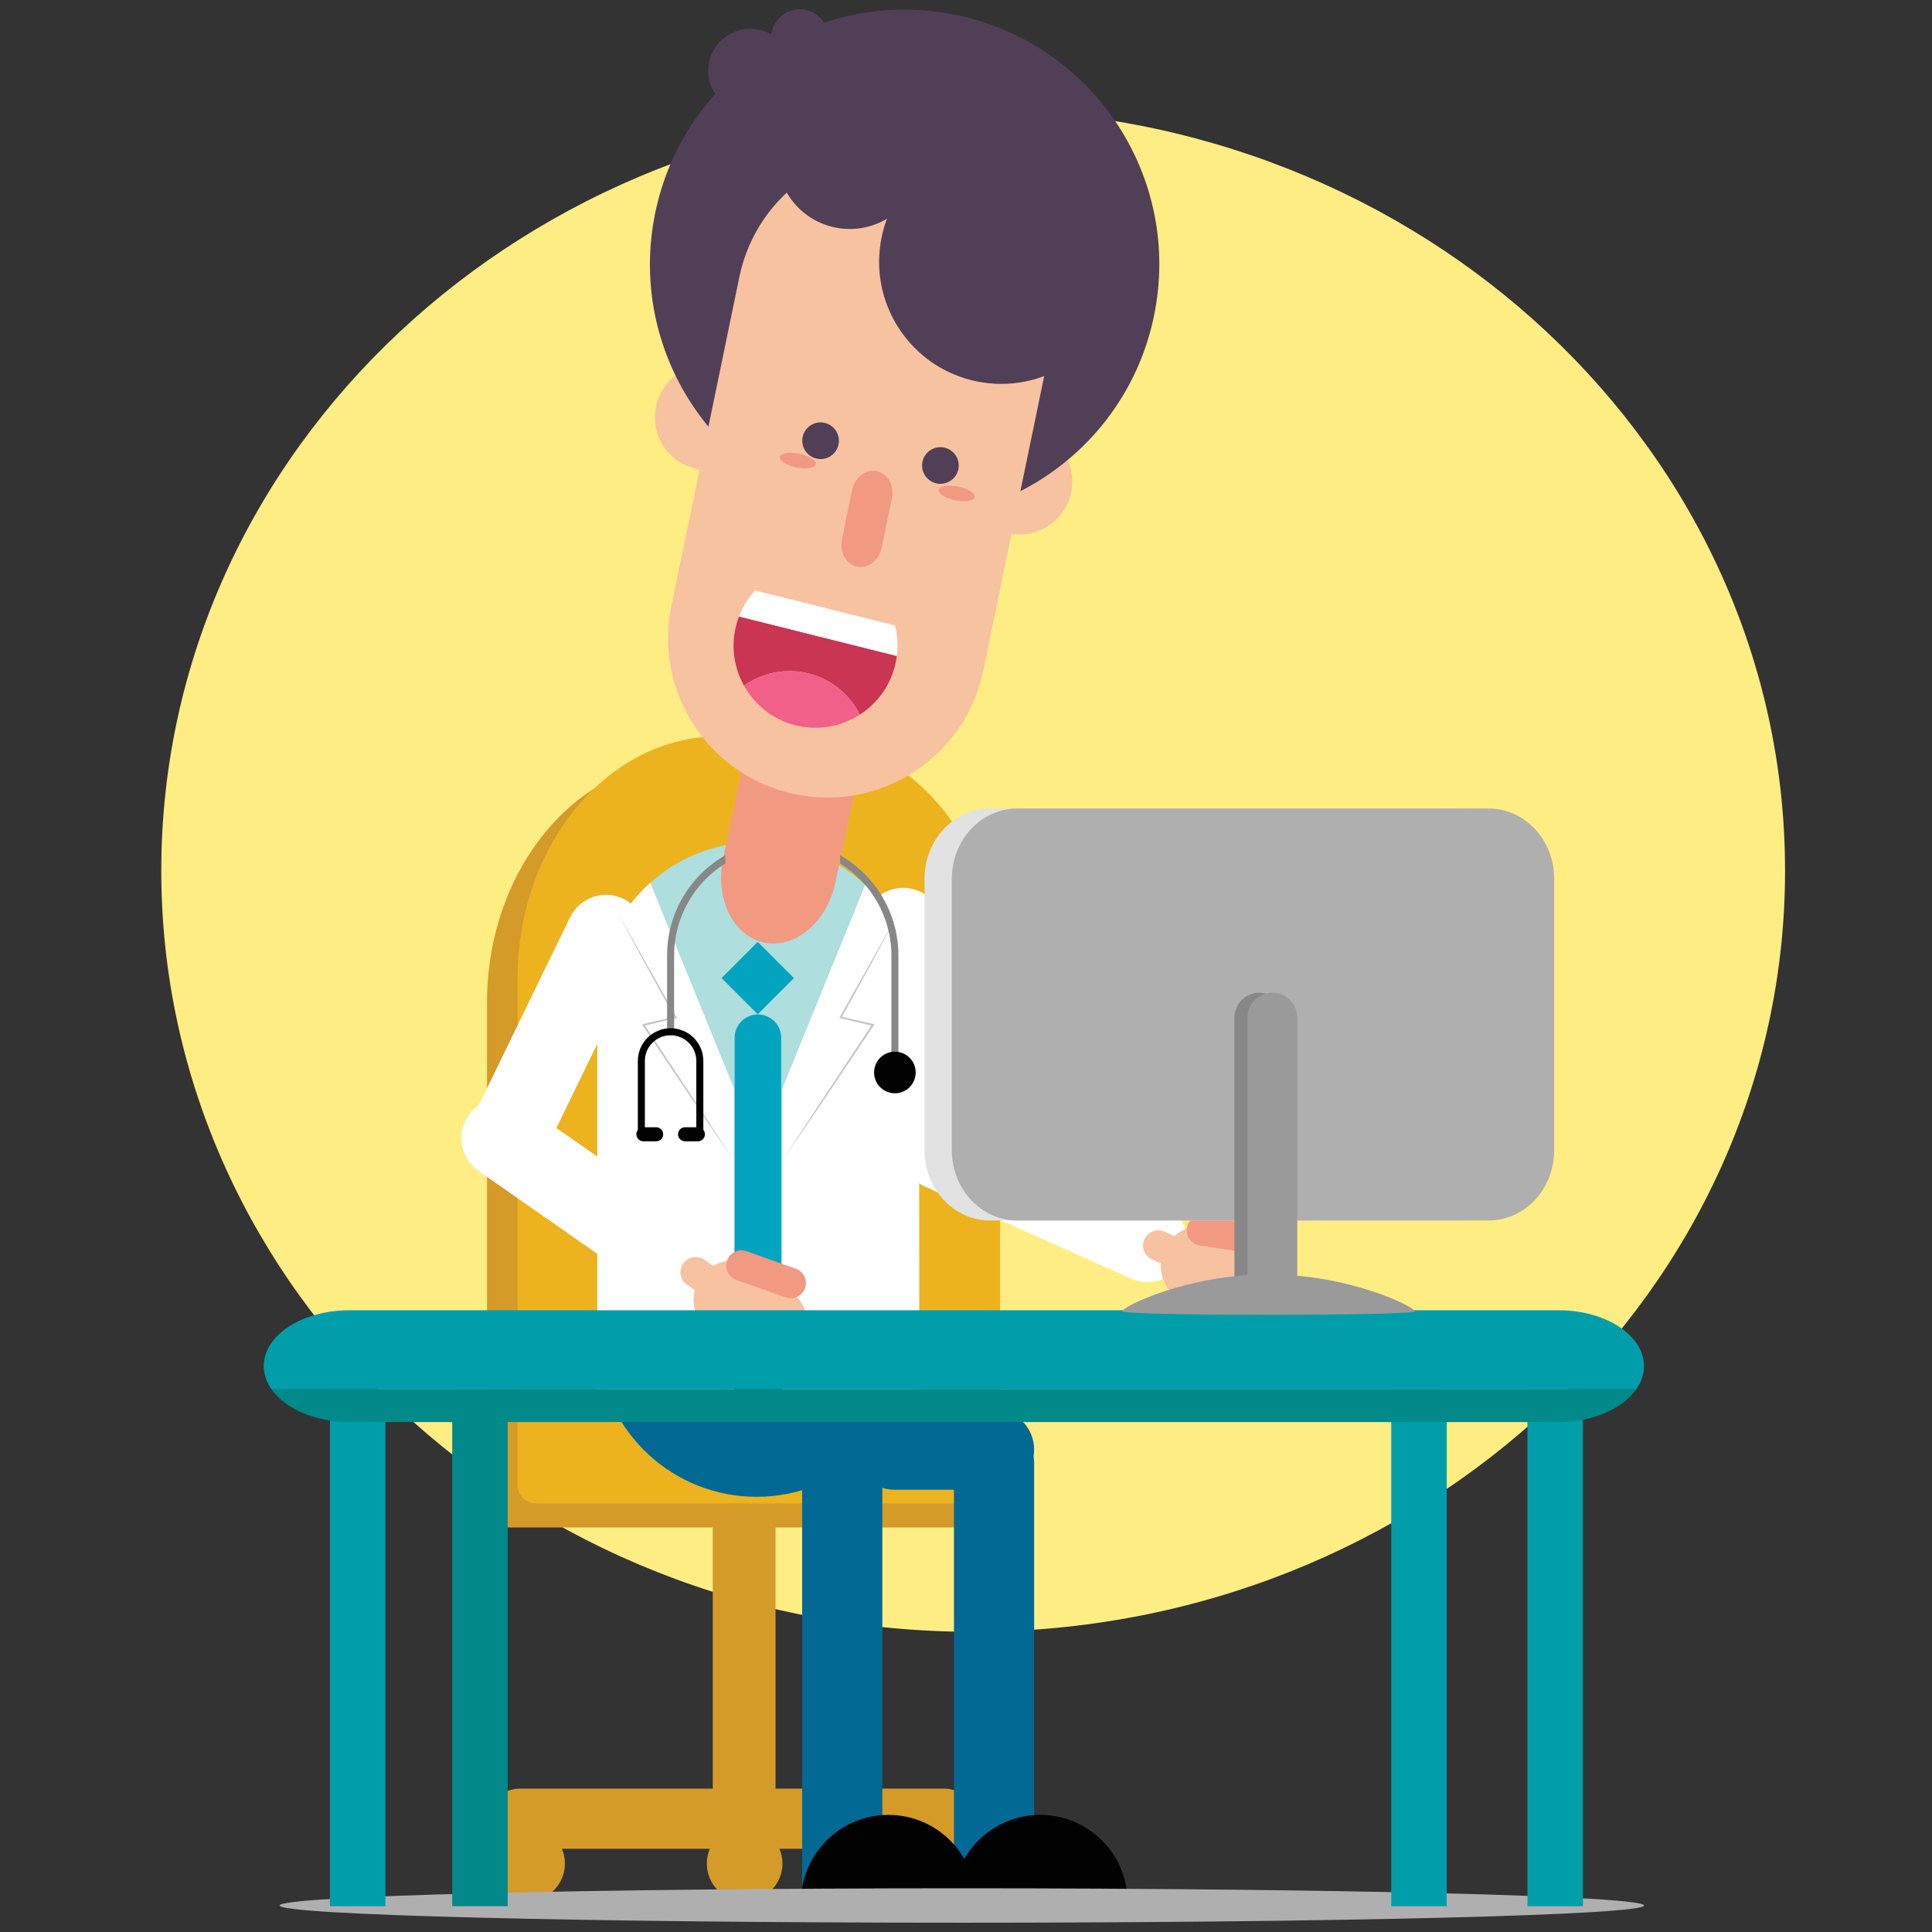 <?xml version="1.0" encoding="utf-8"?>
<!-- Generator: Adobe Illustrator 16.0.0, SVG Export Plug-In . SVG Version: 6.00 Build 0)  -->
<!DOCTYPE svg PUBLIC "-//W3C//DTD SVG 1.1//EN" "http://www.w3.org/Graphics/SVG/1.1/DTD/svg11.dtd">
<svg version="1.1" id="Layer_1" xmlns="http://www.w3.org/2000/svg" xmlns:xlink="http://www.w3.org/1999/xlink" x="0px" y="0px"
	 width="1000px" height="1000px" viewBox="0 0 1000 1000" enable-background="new 0 0 1000 1000" xml:space="preserve">
<rect x="0" y="0" width="1000" height="1000" fill="#333333" stroke="none"/>
<path fill="#FEED83" d="M83.482,450.646c0-217.591,188.135-393.982,420.225-393.982c232.088,0,420.238,176.392,420.238,393.982
	c0,217.585-188.15,393.978-420.238,393.978C271.617,844.624,83.482,668.231,83.482,450.646z"/>
<g>
	<g>
		<path fill="#D49B29" d="M401.425,929.915c0,8.969-7.275,16.248-16.254,16.248l0,0c-8.974,0-16.243-7.279-16.243-16.248V782.656
			c0-8.973,7.27-16.248,16.243-16.248l0,0c8.979,0,16.254,7.275,16.254,16.248V929.915z"/>
		<ellipse fill="#D49B29" cx="385.414" cy="964.588" rx="19.57" ry="19.563"/>
		<path fill="#D49B29" d="M292.405,964.588c0,10.807-8.757,19.563-19.57,19.563c-10.808,0-19.565-8.757-19.565-19.563
			s8.758-19.565,19.565-19.565C283.647,945.022,292.405,953.781,292.405,964.588z"/>
		<path fill="#D49B29" d="M508.383,964.588c0,10.807-8.76,19.563-19.573,19.563c-10.802,0-19.565-8.757-19.565-19.563
			s8.763-19.565,19.565-19.565C499.623,945.022,508.383,953.781,508.383,964.588z"/>
		<path fill="#D49B29" d="M504.484,941.361c0,8.589-6.976,15.562-15.571,15.562H268.832c-8.601,0-15.563-6.973-15.563-15.562l0,0
			c0-8.602,6.962-15.567,15.563-15.567h220.082C497.508,925.794,504.484,932.76,504.484,941.361L504.484,941.361z"/>
		<path fill="#D49B29" d="M501.863,518.961c0-69.259-46.72-125.412-104.354-125.412h-41.071
			c-57.629,0-104.359,56.153-104.359,125.412v20.187v107.188v134.979l0,0c0,5.139,4.349,9.305,9.704,9.305h230.37
			c5.361,0,9.705-4.166,9.705-9.305l0,0V646.713c0-0.124,0.006-0.247,0.006-0.378V518.961z"/>
		<path fill="#ECB31F" d="M517.676,506.52c0-69.263-46.727-125.411-104.356-125.411h-41.071
			c-57.634,0-104.353,56.147-104.353,125.411v20.188v107.188v134.984l0,0c0,5.133,4.344,9.298,9.699,9.298h230.378
			c5.344,0,9.693-4.165,9.693-9.298l0,0V634.273c0-0.13,0.01-0.249,0.01-0.379V506.52z"/>
	</g>
	<g>
		<g>
			<g>
				<path fill="#026995" d="M514.529,737.49c-11.471,0-20.764,8.87-20.764,19.819v153.966v33.342v39.806h41.512v-39.806v-33.342
					V757.31C535.277,746.36,525.984,737.49,514.529,737.49z"/>
				<path fill="#010101" d="M583.063,984.027h-89.297v-6.739c3.505-21.49,22.159-37.897,44.649-37.897
					c22.48,0,41.131,16.401,44.648,37.887V984.027z"/>
			</g>
			<path fill="#026995" d="M514.518,729.572c11.467,0,20.76,9.292,20.76,20.759l0,0c0,11.458-9.293,20.75-20.76,20.75h-51.514
				c-11.468,0-20.755-9.292-20.755-20.75l0,0c0-11.467,9.287-20.759,20.755-20.759H514.518z"/>
		</g>
		<g>
			<g>
				<path fill="#026995" d="M435.947,737.49c-11.468,0-20.766,8.87-20.766,19.819v153.966v33.342v39.806h41.52v-39.806v-33.342
					V757.31C456.701,746.36,447.409,737.49,435.947,737.49z"/>
				<path fill="#010101" d="M504.484,984.027h-89.303v-6.739c3.51-21.49,22.167-37.897,44.646-37.897
					c22.491,0,41.131,16.401,44.657,37.887V984.027z"/>
			</g>
			<path fill="#026995" d="M435.947,729.572c11.462,0,20.754,9.292,20.754,20.759l0,0c0,11.458-9.292,20.75-20.754,20.75h-51.528
				c-11.457,0-20.754-9.292-20.754-20.75l0,0c0-11.467,9.298-20.759,20.754-20.759H435.947z"/>
		</g>
		<path fill="#AEDEDE" d="M391.603,435.9c-45.545,0-82.451,36.91-82.451,82.443v173.948c0,2.53,0.157,5.019,0.373,7.496h164.14
			c0.222-2.478,0.379-4.966,0.379-7.496V518.344C474.043,472.81,437.131,435.9,391.603,435.9z"/>
		<path fill="#F29982" d="M374.288,444.39c-4.349,20.628,5.133,40.09,21.188,43.479l0,0c16.06,3.386,32.606-10.583,36.955-31.214
			l16.622-78.786c4.349-20.621-5.133-40.085-21.187-43.474l0,0c-16.065-3.389-32.607,10.583-36.961,31.21L374.288,444.39z"/>
		<g>
			<path fill="#FFFFFF" d="M447.192,483.963c-2.083-11.207,5.306-21.982,16.52-24.07l0,0c11.218-2.088,21.988,5.31,24.07,16.52
				l21.316,114.598c2.088,11.209-5.299,21.983-16.517,24.077l0,0c-11.208,2.082-21.977-5.317-24.06-16.525L447.192,483.963z"/>
			<g>
				<path fill="#FFFFFF" d="M479.188,614.4c-10.413-4.642-15.092-16.845-10.445-27.257l0,0c4.641-10.413,16.85-15.087,27.262-10.451
					l106.455,47.466c10.43,4.646,15.102,16.854,10.451,27.272l0,0c-4.641,10.407-16.846,15.086-27.252,10.439L479.188,614.4z"/>
				<path fill="#F7C2A0" d="M627.449,648.531c3.982,1.779,5.756,6.437,3.982,10.407l0,0c-1.764,3.97-6.416,5.767-10.396,3.981
					l-24.721-11.019c-3.971-1.764-5.756-6.432-3.992-10.402l0,0c1.775-3.97,6.436-5.761,10.406-3.986L627.449,648.531z"/>
				<path fill="#F7C2A0" d="M649.518,645.146c10.42,4.641,15.08,16.85,10.451,27.263l0,0c-4.652,10.406-16.854,15.08-27.262,10.444
					l-19.646-8.758c-10.418-4.646-15.102-16.855-10.461-27.268l0,0c4.643-10.407,16.865-15.086,27.262-10.45L649.518,645.146z"/>
				<path fill="#F29982" d="M650.039,633.132c4.293,0.644,7.258,4.656,6.609,8.962l0,0c-0.66,4.301-4.674,7.254-8.98,6.616
					l-26.752-4.067c-4.307-0.644-7.26-4.674-6.611-8.975l0,0c0.66-4.295,4.662-7.254,8.969-6.6L650.039,633.132z"/>
			</g>
		</g>
		<g>
			
				<rect x="379.041" y="493.097" transform="matrix(0.707 -0.707 0.707 0.707 -243.131 425.615)" fill="#03A4C0" width="26.502" height="26.499"/>
			<path fill="#03A4C0" d="M404.341,537.13v127.823c0,6.653-5.398,12.052-12.051,12.052l0,0c-6.648,0-12.042-5.398-12.042-12.052
				V537.13c0-6.647,5.393-12.046,12.042-12.046l0,0C398.943,525.084,404.341,530.482,404.341,537.13"/>
		</g>
		<g>
			<path fill="#F7C2A0" d="M392.949,221.556c-3.04,14.753-17.483,24.246-32.232,21.192c-14.746-3.045-24.239-17.479-21.199-32.238
				c3.051-14.75,17.488-24.244,32.239-21.19C386.508,192.368,396.005,206.802,392.949,221.556z"/>
			<path fill="#F7C2A0" d="M554.438,254.922c-3.051,14.756-17.484,24.252-32.24,21.198c-14.744-3.048-24.229-17.484-21.189-32.238
				c3.041-14.753,17.48-24.241,32.234-21.198C548,225.736,557.486,240.166,554.438,254.922z"/>
			<path fill="#513F57" d="M597.309,163.499c-14.723,71.298-84.447,117.141-155.736,102.412
				c-71.298-14.732-117.157-84.463-102.417-155.759C353.88,38.862,423.619-6.986,494.912,7.743
				C566.195,22.475,612.043,92.209,597.309,163.499z"/>
			<path fill="#F7C2A0" d="M347.502,313.681c-9.211,44.591,19.468,88.218,64.06,97.427l0,0c44.588,9.22,88.201-19.467,97.415-64.058
				l35.205-170.341c9.205-44.596-19.463-88.215-64.054-97.427l0,0c-44.587-9.214-88.217,19.459-97.434,64.055L347.502,313.681z"/>
			<path fill="#513F57" d="M515.014,86.489c-4.326,20.869-24.727,34.289-45.606,29.972c-20.869-4.313-34.289-24.722-29.972-45.588
				c4.312-20.872,24.72-34.294,45.594-29.98C505.902,45.209,519.32,65.618,515.014,86.489z"/>
			<path fill="#513F57" d="M434.027,230.04c-1.061,5.136-6.086,8.436-11.208,7.375c-5.133-1.065-8.438-6.083-7.373-11.215
				c1.055-5.131,6.075-8.431,11.203-7.368C431.782,219.892,435.081,224.914,434.027,230.04z"/>
			<path fill="#F29982" d="M422.213,240.312c-0.406,1.958-4.884,2.688-10.018,1.623c-5.144-1.063-8.973-3.499-8.573-5.462
				c0.405-1.956,4.9-2.686,10.039-1.624C418.79,235.908,422.618,238.353,422.213,240.312z"/>
			<path fill="#F29982" d="M504.438,257.304c-0.4,1.953-4.895,2.683-10.018,1.624c-5.133-1.058-8.968-3.505-8.568-5.464
				c0.411-1.958,4.901-2.683,10.034-1.625C501.014,252.896,504.838,255.349,504.438,257.304z"/>
			<path fill="#513F57" d="M496.048,242.852c-1.062,5.135-6.091,8.435-11.219,7.372c-5.133-1.06-8.433-6.074-7.373-11.207
				c1.061-5.13,6.075-8.43,11.208-7.37C493.797,232.712,497.102,237.726,496.048,242.852z"/>
			<path fill="#513F57" d="M580.109,148.297c-7.064,34.17-40.494,56.15-74.672,49.09c-34.175-7.064-56.152-40.493-49.093-74.662
				c7.059-34.181,40.488-56.159,74.659-49.097C565.18,80.693,587.172,114.121,580.109,148.297z"/>
			<path fill="#513F57" d="M409.615,41.044c-2.423,11.762-13.923,19.321-25.688,16.898c-11.765-2.434-19.326-13.941-16.887-25.696
				c2.423-11.762,13.923-19.324,25.687-16.89C404.487,17.782,412.049,29.285,409.615,41.044z"/>
			<path fill="#513F57" d="M428.655,22.775c-1.666,8.079-9.584,13.28-17.66,11.605c-8.082-1.668-13.274-9.571-11.603-17.653
				c1.666-8.079,9.569-13.274,17.655-11.611C425.128,6.788,430.321,14.699,428.655,22.775z"/>
			<path fill="#513F57" d="M476.731,88.477c-4.213,20.371-24.135,33.469-44.5,29.263c-20.371-4.208-33.472-24.133-29.264-44.5
				c4.214-20.369,24.141-33.464,44.501-29.261C467.833,48.19,480.935,68.111,476.731,88.477z"/>
			<path fill="#F29982" d="M435.806,279.133c-1.379,6.653,2.115,12.999,7.784,14.167l0,0c5.685,1.177,11.402-3.265,12.782-9.91
				l5.248-25.41c1.378-6.645-2.121-12.988-7.801-14.161l0,0c-5.674-1.176-11.402,3.268-12.771,9.912L435.806,279.133z"/>
			<g>
				<path fill="#CA3553" d="M380.963,323.972c-2.726,10.888-0.941,21.82,4.127,30.91c9.358-6.634,21.431-9.314,33.434-6.309
					c12.003,3.004,21.388,11.062,26.521,21.322c8.741-5.631,15.476-14.437,18.208-25.323c0.417-1.682,0.73-3.373,0.936-5.052
					l-81.673-20.452C381.904,320.653,381.385,322.287,380.963,323.972z"/>
				<path fill="#F06088" d="M418.524,348.573c-12.003-3.005-24.076-0.325-33.434,6.309c5.507,9.877,14.88,17.569,26.71,20.525
					c11.84,2.969,23.729,0.606,33.244-5.512C439.912,359.635,430.527,351.578,418.524,348.573z"/>
				<path fill="#FFFFFF" d="M390.834,305.608c-3.532,3.84-6.367,8.378-8.319,13.46l81.673,20.452
					c0.682-5.398,0.313-10.742-0.996-15.792L390.834,305.608z"/>
			</g>
		</g>
		<path fill="#026995" d="M309.497,699.788c3.797,42.019,39.097,74.949,82.105,74.949c43.003,0,78.298-32.931,82.084-74.949H309.497
			z"/>
		<path fill="#FFFFFF" d="M309.151,518.344V734.85H380V563.564l-43.398-106.633C319.753,472.031,309.151,493.943,309.151,518.344z"
			/>
		<path fill="#FFFFFF" d="M475.71,518.344l0.14,216.506H404.86V563.564l43.392-106.633
			C465.102,472.031,475.71,493.943,475.71,518.344z"/>
		<g>
			<polygon fill="#C6C6C5" points="465.394,472.164 457.989,485.865 450.539,499.541 443.063,513.202 435.528,526.831 
				435.233,526.165 451.95,530.018 452.647,530.178 452.249,530.771 428.677,565.96 416.814,583.503 404.86,600.985 
				416.396,583.224 428.022,565.523 451.428,530.225 451.727,530.979 435.027,527.054 434.437,526.915 434.731,526.388 
				442.328,512.794 449.985,499.233 457.667,485.686 			"/>
		</g>
		<path fill="#FFFFFF" d="M332.205,492.82c4.993-10.257,0.73-22.607-9.536-27.589l0,0c-10.262-4.982-22.605-0.708-27.598,9.55
			L244.139,579.63c-4.977,10.256-0.698,22.599,9.558,27.587l0,0c10.245,4.987,22.594,0.703,27.576-9.543L332.205,492.82z"/>
		<g>
			<polygon fill="#C6C6C5" points="319.461,472.164 327.189,485.686 334.873,499.232 342.531,512.794 350.129,526.388 
				350.423,526.915 349.833,527.054 333.128,530.979 333.427,530.225 356.835,565.523 368.463,583.224 380,600.985 368.045,583.503 
				356.181,565.96 332.605,530.771 332.208,530.178 332.904,530.018 349.627,526.165 349.332,526.831 341.795,513.202 
				334.319,499.541 326.867,485.865 			"/>
		</g>
		<g>
			<g>
				<path fill="#878787" d="M345.279,494.549v39.481c0,1.006,0.811,1.817,1.816,1.817c1.007,0,1.823-0.812,1.823-1.817v-39.481
					c0-20.089,10.624-37.707,26.516-47.652v-4.251C357.444,452.985,345.279,472.353,345.279,494.549z"/>
				<path fill="#878787" d="M434.86,442.646v4.251c15.892,9.945,26.521,27.563,26.521,47.652v60.567
					c0,1.006,0.811,1.816,1.817,1.816c1,0,1.812-0.811,1.812-1.816v-60.567C465.01,472.353,452.845,452.985,434.86,442.646z"/>
			</g>
			<path fill="#010101" d="M452.428,555.116c0-5.951,4.819-10.766,10.764-10.766s10.77,4.814,10.77,10.766
				c0,5.944-4.825,10.764-10.77,10.764S452.428,561.061,452.428,555.116z"/>
			<g>
				<path fill="#010101" d="M362.231,588.923c-1.006,0-1.823-0.812-1.823-1.818v-37.939c0-7.346-5.972-13.317-13.313-13.317
					c-7.34,0-13.317,5.972-13.317,13.317v37.939c0,1.007-0.811,1.818-1.817,1.818c-1.001,0-1.817-0.812-1.817-1.818v-37.939
					c0-9.346,7.6-16.952,16.952-16.952c9.347,0,16.953,7.606,16.953,16.952v37.939C364.048,588.111,363.237,588.923,362.231,588.923
					z"/>
				<path fill="#010101" d="M339.638,590.739h-6.627c-2.006,0-3.635-1.633-3.635-3.635c0-2.012,1.628-3.64,3.635-3.64h6.627
					c2.006,0,3.634,1.628,3.634,3.64C343.272,589.106,341.644,590.739,339.638,590.739z"/>
				<path fill="#010101" d="M361.225,590.739h-6.626c-2.013,0-3.641-1.633-3.641-3.635c0-2.012,1.628-3.64,3.641-3.64h6.626
					c2.007,0,3.635,1.628,3.635,3.64C364.86,589.106,363.232,590.739,361.225,590.739z"/>
			</g>
		</g>
		<g>
			<path fill="#FFFFFF" d="M247.644,606.048c-9.347-6.513-11.63-19.386-5.123-28.744l0,0c6.535-9.342,19.408-11.629,28.75-5.106
				l95.595,66.694c9.353,6.523,11.64,19.388,5.112,28.744l0,0c-6.524,9.354-19.376,11.642-28.739,5.112L247.644,606.048z"/>
			<path fill="#F7C2A0" d="M386.815,667.55c3.576,2.478,4.43,7.395,1.942,10.948l0,0c-2.499,3.57-7.389,4.451-10.969,1.969
				l-22.189-15.497c-3.57-2.482-4.451-7.394-1.958-10.964l0,0c2.494-3.57,7.395-4.447,10.954-1.958L386.815,667.55z"/>
			<path fill="#F7C2A0" d="M409.112,668.372c9.353,6.523,11.64,19.386,5.118,28.733l0,0c-6.519,9.358-19.381,11.651-28.733,5.128
				l-17.661-12.321c-9.343-6.519-11.647-19.393-5.112-28.734l0,0c6.524-9.347,19.397-11.641,28.744-5.122L409.112,668.372z"/>
			<path fill="#F29982" d="M411.893,656.667c4.1,1.449,6.258,5.96,4.798,10.05l0,0c-1.45,4.11-5.961,6.254-10.056,4.803
				l-25.51-9.032c-4.117-1.449-6.248-5.961-4.798-10.051l0,0c1.45-4.111,5.946-6.258,10.04-4.809L411.893,656.667z"/>
		</g>
	</g>
</g>
<g>
	<path fill="#B0AFB0" d="M850.932,986.283c0,4.918-158.096,8.909-353.104,8.909c-195.032,0-353.109-3.991-353.109-8.909
		c0-4.929,158.077-8.908,353.109-8.908C692.836,977.375,850.932,981.354,850.932,986.283z"/>
	<g>
		<rect x="170.78" y="719.143" fill="#009EAA" width="28.712" height="267.51"/>
		<rect x="790.621" y="719.143" fill="#009EAA" width="28.713" height="267.51"/>
		<rect x="234.072" y="719.143" fill="#028989" width="28.711" height="267.51"/>
		<rect x="720.109" y="719.143" fill="#009EAA" width="28.699" height="267.51"/>
		<g>
			<path fill="#009EAA" d="M850.932,707.112c0-15.968-19.818-28.923-44.277-28.923H180.797c-24.444,0-44.268,12.955-44.268,28.923
				c0,4.301,1.477,8.362,4.046,12.03h706.311C849.451,715.475,850.932,711.413,850.932,707.112z"/>
			<path fill="#028989" d="M180.797,736.041h625.857c17.873,0,33.232-6.936,40.232-16.898H140.576
				C147.575,729.105,162.931,736.041,180.797,736.041z"/>
		</g>
	</g>
</g>
<g>
	<g>
		<path fill="#E2E2E2" d="M790.297,595.43c0,20.04-15.168,36.301-33.904,36.301H512.449c-18.727,0-33.911-16.261-33.911-36.301
			V454.778c0-20.043,15.184-36.292,33.911-36.292h243.943c18.736,0,33.904,16.249,33.904,36.292V595.43z"/>
		<path fill="#B0AFB0" d="M804.436,595.43c0,20.04-15.188,36.301-33.904,36.301H526.568c-18.715,0-33.896-16.261-33.896-36.301
			V454.778c0-20.043,15.181-36.292,33.896-36.292h243.963c18.717,0,33.904,16.249,33.904,36.292V595.43z"/>
	</g>
	<path fill="#878787" d="M664.717,665.31c0,7.108-5.766,12.88-12.883,12.88l0,0c-7.119,0-12.885-5.771-12.885-12.88V526.707
		c0-7.113,5.766-12.884,12.885-12.884l0,0c7.117,0,12.883,5.771,12.883,12.884V665.31z"/>
	<path fill="#9B9A9A" d="M671.49,665.31c0,7.108-5.766,12.88-12.885,12.88l0,0c-7.119,0-12.885-5.771-12.885-12.88V526.707
		c0-7.113,5.766-12.884,12.885-12.884l0,0c7.119,0,12.885,5.771,12.885,12.884V665.31z"/>
	<path fill="#9B9A9A" d="M580.867,678.72c0-2.435,33.881-19.111,75.672-19.111c41.781,0,75.664,16.677,75.664,19.111
		C732.203,681.148,580.867,681.148,580.867,678.72z"/>
</g>
</svg>
